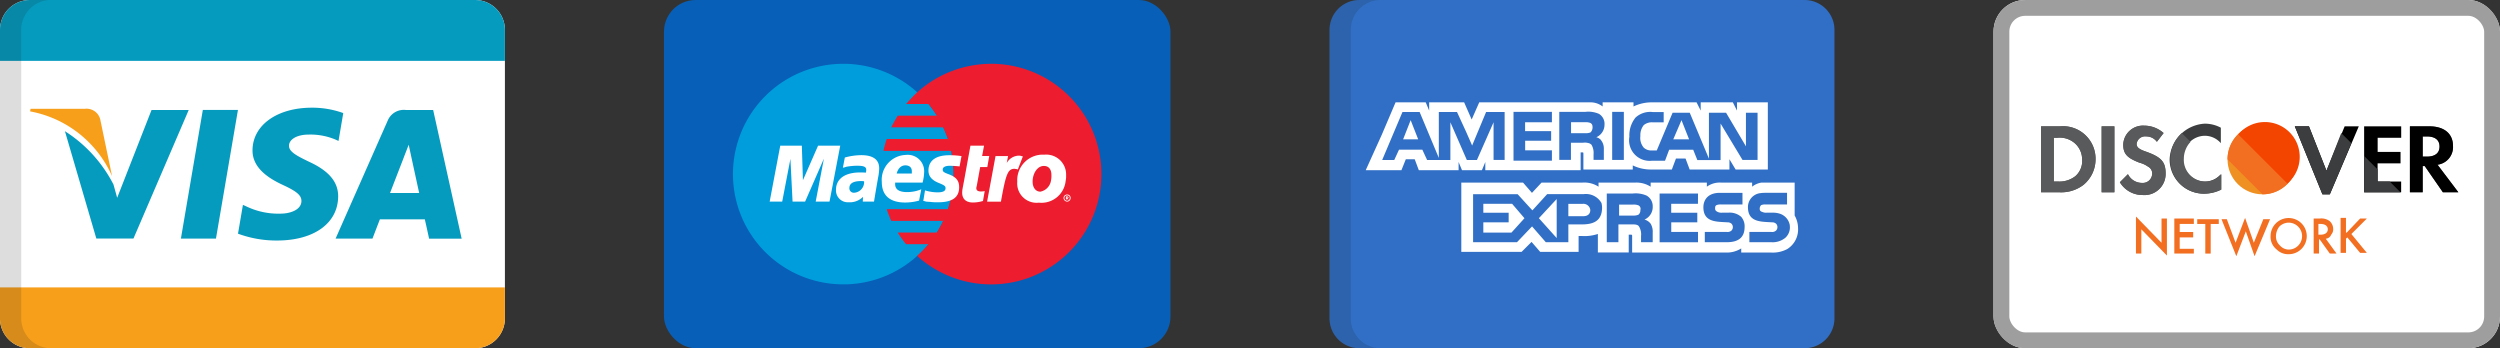 <svg xmlns="http://www.w3.org/2000/svg" width="157.949" height="22" viewBox="0 0 157.949 22">
  <rect x="0" y="0" width="157.949" height="22" fill="#333333" stroke="none"/>
  <g id="Group_39856" data-name="Group 39856" transform="translate(-210 -1919.999)">
    <g id="visa" transform="translate(210 1840.549)">
      <path id="Path_22771" data-name="Path 22771" d="M31.9,99.565a1.886,1.886,0,0,1-1.886,1.886H1.886A1.886,1.886,0,0,1,0,99.565V81.337a1.886,1.886,0,0,1,1.886-1.886H30.014A1.886,1.886,0,0,1,31.9,81.337V99.565Z" transform="translate(0 0)" fill="#fff"/>
      <path id="Path_22772" data-name="Path 22772" d="M35.682,193.988l-.749-3.593a.893.893,0,0,0-.966-.662H30.533l-.031.164A7.063,7.063,0,0,1,35.682,193.988Z" transform="translate(-28.602 -103.41)" fill="#f79f1a"/>
      <g id="Group_13101" data-name="Group 13101" transform="translate(0 79.451)">
        <path id="Path_22773" data-name="Path 22773" d="M187.1,190.892h-2.219l-1.386,8.132h2.215Z" transform="translate(-172.066 -183.949)" fill="#059bbf"/>
        <path id="Path_22774" data-name="Path 22774" d="M70.167,199.1l3.49-8.119H71.308l-2.171,5.547-.232-.837a8.677,8.677,0,0,0-3.069-3.371L67.82,199.1Z" transform="translate(-61.734 -184.032)" fill="#059bbf"/>
        <path id="Path_22775" data-name="Path 22775" d="M247.684,194.272c.008-.923-.585-1.628-1.862-2.209-.776-.376-1.25-.626-1.244-1.007,0-.337.4-.7,1.269-.7a4.092,4.092,0,0,1,1.659.312l.2.092.3-1.762a5.747,5.747,0,0,0-1.987-.34c-2.19,0-3.732,1.1-3.746,2.683-.014,1.169,1.1,1.82,1.943,2.21.863.4,1.152.651,1.147,1.008-.006.545-.688.793-1.325.793a4.651,4.651,0,0,1-2.088-.426l-.283-.13-.311,1.822a6.994,6.994,0,0,0,2.468.432C246.154,197.05,247.668,195.962,247.684,194.272Z" transform="translate(-226.319 -181.855)" fill="#059bbf"/>
        <path id="Path_22776" data-name="Path 22776" d="M343.179,197.932l2.839,0c.067.283.27,1.219.27,1.219h2.057l-1.8-8.127h-1.712a1.1,1.1,0,0,0-1.161.673l-3.292,7.453h2.33S343.093,198.152,343.179,197.932Zm1.52-3.938c-.011.022.184-.47.3-.776l.15.7s.423,1.943.512,2.349h-1.84C344,195.8,344.7,193.994,344.7,193.994Z" transform="translate(-319.178 -184.075)" fill="#059bbf"/>
        <path id="Path_22777" data-name="Path 22777" d="M30.014,79.451H1.886A1.886,1.886,0,0,0,0,81.337v1.957H31.9V81.337A1.886,1.886,0,0,0,30.014,79.451Z" transform="translate(0 -79.451)" fill="#059bbf"/>
      </g>
      <path id="Path_22778" data-name="Path 22778" d="M30.014,374.714H1.886A1.886,1.886,0,0,1,0,372.828v-1.957H31.9v1.957A1.886,1.886,0,0,1,30.014,374.714Z" transform="translate(0 -273.263)" fill="#f79f1a"/>
      <path id="Path_22779" data-name="Path 22779" d="M1.341,99.565V81.337a1.886,1.886,0,0,1,1.886-1.886H1.886A1.886,1.886,0,0,0,0,81.337V99.565a1.886,1.886,0,0,0,1.886,1.886H3.226A1.886,1.886,0,0,1,1.341,99.565Z" transform="translate(0 0)" fill="#202121" opacity="0.15"/>
    </g>
    <g id="maestro" transform="translate(197.57 1794.422)">
      <rect id="Rectangle_1709" data-name="Rectangle 1709" width="32" height="22" rx="2" transform="translate(54.38 125.577)" fill="#075fb7"/>
      <g id="Group_13102" data-name="Group 13102" transform="translate(58.736 129.608)">
        <path id="Path_22780" data-name="Path 22780" d="M71.774,142.577a6.968,6.968,0,1,0-4.668,1.8,6.937,6.937,0,0,0,4.668-1.8Z" transform="translate(-60.13 -130.442)" fill="#009ddd"/>
        <path id="Path_22781" data-name="Path 22781" d="M230.767,167.181a6.965,6.965,0,0,0,0-10.333v10.333Z" transform="translate(-219.123 -155.047)" fill="#009ddd"/>
      </g>
      <path id="Path_22782" data-name="Path 22782" d="M206.38,130.446a6.968,6.968,0,0,0-4.683,1.8,8.956,8.956,0,0,0-.7.738h1.406a8.952,8.952,0,0,1,.533.737h-2.471q-.224.369-.41.737h3.276c.11.245.218.492.3.737h-3.862a6.669,6.669,0,0,0-.205.751h4.272a7.418,7.418,0,0,1,.151,1.474,7.014,7.014,0,0,1-.356,2.212h-3.862q.122.368.286.737h3.276a7.583,7.583,0,0,1-.4.737h-2.471a7.4,7.4,0,0,0,.533.737h1.406a7.174,7.174,0,0,1-.71.737,6.969,6.969,0,1,0,4.683-12.136Z" transform="translate(-131.317 -0.837)" fill="#ed1c2e"/>
      <g id="Group_13103" data-name="Group 13103" transform="translate(61.057 134.782)">
        <path id="Path_22783" data-name="Path 22783" d="M366.194,251.689a.228.228,0,0,1,.232-.218.215.215,0,0,1,.218.218.227.227,0,0,1-.218.232.24.24,0,0,1-.232-.232Zm.232.178a.169.169,0,0,0,.164-.178.158.158,0,0,0-.164-.164.169.169,0,0,0-.177.164.18.18,0,0,0,.177.178Zm-.027-.082h-.054v-.191h.082c.027,0,.041,0,.055.014s.027.027.027.041-.013.055-.041.055l.041.082h-.055l-.027-.068H366.4v.069Zm0-.109h.054v-.042H366.4v.042Z" transform="translate(-347.629 -248.387)" fill="#fff"/>
        <path id="Path_22784" data-name="Path 22784" d="M97.921,209.8h-.873l.519-2.716L96.379,209.8h-.792l-.136-2.7-.519,2.7H94.14l.669-3.535h1.364l.068,2.184.957-2.184h1.4Z" transform="translate(-94.14 -206.266)" fill="#fff"/>
        <path id="Path_22785" data-name="Path 22785" d="M273.682,209.764a2.217,2.217,0,0,1-.628.095c-.436,0-.683-.218-.683-.627a1.935,1.935,0,0,1,.027-.26l.054-.287.042-.218.4-2.2h.86l-.122.655h.45l-.123.7h-.45l-.218,1.2a.661.661,0,0,0-.027.123c0,.15.1.218.3.218a.992.992,0,0,0,.232-.027l-.109.628Z" transform="translate(-260.209 -206.27)" fill="#fff"/>
        <path id="Path_22786" data-name="Path 22786" d="M297.831,215.522a.232.232,0,0,0-.1-.028c-.041-.014-.068-.014-.068-.027h-.1a.9.9,0,0,0-.751.464l.082-.437h-.792l-.532,2.88h.874c.314-1.762.437-2.075.86-2.075.027,0,.069.014.109.014l.1.027.314-.818Z" transform="translate(-281.832 -214.839)" fill="#fff"/>
        <path id="Path_22787" data-name="Path 22787" d="M236.694,216.042c0,.355.205.614.669.792.355.15.41.191.41.328,0,.177-.164.259-.505.259a2.813,2.813,0,0,1-.792-.123l-.109.669h.041l.15.041c.054,0,.136.014.232.014a3.571,3.571,0,0,0,.492.027c.915,0,1.351-.3,1.351-.955,0-.4-.177-.628-.628-.805-.369-.137-.41-.177-.41-.314s.15-.232.437-.232a5.717,5.717,0,0,1,.627.041l.123-.655a5.24,5.24,0,0,0-.764-.054c-.982,0-1.324.436-1.324.968Z" transform="translate(-226.661 -214.473)" fill="#fff"/>
        <path id="Path_22788" data-name="Path 22788" d="M157.959,218h-.71l.014-.3a1.183,1.183,0,0,1-.915.341.749.749,0,0,1-.792-.778c0-.7.559-1.106,1.529-1.106a3.359,3.359,0,0,1,.355.014.547.547,0,0,0,.027-.178c0-.191-.151-.259-.56-.259a3.666,3.666,0,0,0-.71.068l-.123.041-.082.013.123-.641a3.93,3.93,0,0,1,1.038-.15c.75,0,1.133.286,1.133.832a3.052,3.052,0,0,1-.068.574l-.177,1.024-.027.177-.028.151-.014.095-.014.082Zm-.628-1.284a1.132,1.132,0,0,0-.191-.014c-.492,0-.737.15-.737.437a.279.279,0,0,0,.3.3.67.67,0,0,0,.628-.724Z" transform="translate(-151.366 -214.467)" fill="#fff"/>
        <path id="Path_22789" data-name="Path 22789" d="M200.32,217.738a3.3,3.3,0,0,1-.887.123c-.968,0-1.474-.451-1.474-1.3a1.572,1.572,0,0,1,1.516-1.706,1.034,1.034,0,0,1,1.161,1.037,2.935,2.935,0,0,1-.1.71h-1.734v.1c0,.328.246.5.751.5a2.306,2.306,0,0,0,.9-.177l-.137.71Zm-.464-1.706v-.15c0-.232-.151-.369-.41-.369s-.464.191-.547.519Z" transform="translate(-190.874 -214.271)" fill="#fff"/>
        <path id="Path_22790" data-name="Path 22790" d="M326.452,216.3a1.536,1.536,0,0,1-1.693,1.378,1.223,1.223,0,0,1-1.364-1.324,1.612,1.612,0,0,1,1.706-1.707,1.255,1.255,0,0,1,1.379,1.3,1.467,1.467,0,0,1-.027.355Zm-.9-.369c0-.3-.123-.572-.477-.572-.438,0-.711.518-.711.982,0,.382.191.642.492.642a.846.846,0,0,0,.669-.7,1.51,1.51,0,0,0,.027-.356Z" transform="translate(-307.751 -214.079)" fill="#fff"/>
      </g>
    </g>
    <g id="american-express" transform="translate(294 1840.549)">
      <path id="Path_22791" data-name="Path 22791" d="M31.9,99.564a1.886,1.886,0,0,1-1.886,1.886H1.886A1.886,1.886,0,0,1,0,99.564V81.337a1.886,1.886,0,0,1,1.886-1.886H30.013A1.886,1.886,0,0,1,31.9,81.337V99.564Z" fill="#306fc5"/>
      <path id="Path_22792" data-name="Path 22792" d="M1.341,99.564V81.337a1.886,1.886,0,0,1,1.886-1.886H1.886A1.886,1.886,0,0,0,0,81.337V99.564a1.886,1.886,0,0,0,1.886,1.886H3.226A1.886,1.886,0,0,1,1.341,99.564Z" fill="#202121" opacity="0.15"/>
      <g id="Group_13104" data-name="Group 13104" transform="translate(2.29 85.915)">
        <path id="Path_22793" data-name="Path 22793" d="M74.59,202.491h.953l-.476-1.213Z" transform="translate(-72.232 -200.152)" fill="#fff"/>
        <path id="Path_22794" data-name="Path 22794" d="M155.946,286.107v.563h1.6v.607h-1.6v.65h1.776l.823-.91-.78-.91Z" transform="translate(-148.52 -279.695)" fill="#fff"/>
        <path id="Path_22795" data-name="Path 22795" d="M349.073,201.278l-.52,1.213h1Z" transform="translate(-329.127 -200.152)" fill="#fff"/>
        <path id="Path_22796" data-name="Path 22796" d="M213.394,283.71v-2.469l-1.126,1.213Z" transform="translate(-201.333 -275.133)" fill="#fff"/>
        <path id="Path_22797" data-name="Path 22797" d="M243.553,286.5a.437.437,0,0,0-.477-.39h-.91v.78h.953C243.38,286.887,243.553,286.757,243.553,286.5Z" transform="translate(-229.369 -279.696)" fill="#fff"/>
        <path id="Path_22798" data-name="Path 22798" d="M294.834,287.455a.338.338,0,0,0,.13-.3.241.241,0,0,0-.13-.3.842.842,0,0,0-.346-.043h-.867v.693h.867A.843.843,0,0,0,294.834,287.455Z" transform="translate(-277.617 -280.35)" fill="#fff"/>
        <path id="Path_22799" data-name="Path 22799" d="M60.2,183.2v.52l-.26-.52H57.907v.52l-.26-.52H54.875a2.637,2.637,0,0,0-1.213.26v-.26H51.712v.26a1.249,1.249,0,0,0-.823-.26H43.915l-.477,1.083-.476-1.083H40.752v.52l-.217-.52H38.629l-.867,2.036-1,2.209-.018.043H39l.016-.043.26-.65h.563l.26.693h2.512v-.52l.217.52h1.256l.216-.52v.52h6.022V186.36h.087c.087,0,.087,0,.087.13v.953h3.119v-.26a2.592,2.592,0,0,0,1.169.26h1.3l.26-.693h.606l.26.693h2.513v-.65l.39.65h2.036V183.2H60.2Zm-14.686,3.639h-.693v-2.383l-.043.1h0l-1.008,2.285h-.638l-1.04-2.383v2.383H40.622l-.3-.65H38.846l-.3.65h-.762l1.282-3.033h1.083l1.213,2.9v-2.9h1.148l.02.043h0l.547,1.19.393.891.014-.045.866-2.079h1.17v3.033Zm2.989-2.383h-1.69v.563h1.646v.606H46.817v.607h1.69v.65H46.081V183.8h2.426v.65Zm3.09,1.117,0,0a.5.5,0,0,1,.042.051.833.833,0,0,1,.153.508v.012s0,0,0,.007,0,0,0,0c0,.024,0,.048,0,.075v.607h-.65v-.347a1.031,1.031,0,0,0-.13-.607.4.4,0,0,0-.127-.087.865.865,0,0,0-.392-.043h-.78v1.083h-.736V183.8h1.646a1.661,1.661,0,0,1,.866.13.732.732,0,0,1,.345.674.861.861,0,0,1-.519.8A.58.58,0,0,1,51.6,185.572Zm1.459,1.266h-.737V183.8h.737Zm8.448,0H60.55l-1.386-2.3v1.906l0,0v.4h-.732v0h-.737l-.26-.65H55.914l-.26.693h-.823a1.3,1.3,0,0,1-1.429-1.516,1.776,1.776,0,0,1,.39-1.213,1.365,1.365,0,0,1,1.083-.347h.693v.65h-.693a.8.8,0,0,0-.563.173,1.018,1.018,0,0,0-.216.693.943.943,0,0,0,.216.736.691.691,0,0,0,.52.174h.3l1-2.383h1.083l1.213,2.9v-2.9H59.51l1.256,2.123v-2.123H61.5v2.989h0Z" transform="translate(-36.748 -183.198)" fill="#fff"/>
        <path id="Path_22800" data-name="Path 22800" d="M246.2,203.977a.232.232,0,0,0,.034-.046.468.468,0,0,0,.06-.327.242.242,0,0,0-.007-.039s0-.007,0-.01h0a.243.243,0,0,0-.131-.147.848.848,0,0,0-.347-.043h-.867v.693h.867a.844.844,0,0,0,.347-.043.163.163,0,0,0,.036-.026h0Z" transform="translate(-231.974 -202.108)" fill="#fff"/>
        <path id="Path_22801" data-name="Path 22801" d="M154.966,267.455a1.66,1.66,0,0,0-.216-.823v-1.949h0v-.13h-2.086a1.233,1.233,0,0,0-.6.26v-.26h-1.993a1.376,1.376,0,0,0-.867.26v-.26h-3.552v.26a1.676,1.676,0,0,0-.953-.26h-2.339v.26a1.646,1.646,0,0,0-1-.26h-2.6l-.607.65-.563-.65h-3.9v4.376h3.812l.626-.627.543.627H141.1v-1h.217a2.632,2.632,0,0,0,1-.13v1.17h1.95v-1.126h.086c.13,0,.13,0,.13.13v1h5.892a1.7,1.7,0,0,0,1-.26v.26h1.863a1.946,1.946,0,0,0,1.04-.217,1.455,1.455,0,0,0,.688-1.168c0-.015,0-.03.005-.045l0,0C154.965,267.511,154.966,267.483,154.966,267.455Zm-13.646-.26h-.867v1.126h-1.424l-.829-.953,0,0-.04-.047-.953,1h-2.773v-3.032h2.816l.769.843.162.176.022-.023.91-1h2.3a1.124,1.124,0,0,1,1.134.563,1.225,1.225,0,0,1,.036.3C142.576,267.022,141.969,267.195,141.32,267.195Zm4.332-.043a.984.984,0,0,1,.13.563v.606h-.736v-.39a.967.967,0,0,0-.13-.607c-.086-.13-.26-.13-.52-.13h-.78v1.126h-.736v-3.076h1.646a1.747,1.747,0,0,1,.867.13.767.767,0,0,1,.39.693.863.863,0,0,1-.52.823A.738.738,0,0,1,145.652,267.152Zm2.989-1.257h-1.69v.563H148.6v.607h-1.646v.607h1.69v.65h-2.426v-3.076h2.426Zm1.819,2.426h-1.386v-.65h1.386a.366.366,0,0,0,.3-.087.315.315,0,0,0,0-.433.368.368,0,0,0-.26-.087c-.693-.043-1.516,0-1.516-.953,0-.433.26-.91,1.04-.91h1.43v.736h-1.343a.643.643,0,0,0-.3.043c-.086.043-.086.13-.086.217,0,.13.086.173.173.216a.549.549,0,0,0,.26.043h.39a1.1,1.1,0,0,1,.823.26.9.9,0,0,1,.217.65C151.587,268.018,151.2,268.321,150.46,268.321Zm3.726-.3a1.262,1.262,0,0,1-.91.3H151.89v-.65h1.386a.365.365,0,0,0,.3-.087.314.314,0,0,0,0-.433.366.366,0,0,0-.26-.087c-.693-.043-1.516,0-1.516-.953a.885.885,0,0,1,.817-.894,1.617,1.617,0,0,1,.223-.016h1.43v.736H152.93a.641.641,0,0,0-.3.043.33.33,0,0,0-.087.217c0,.13.043.173.174.216a.548.548,0,0,0,.26.043h.39a1.353,1.353,0,0,1,.464.069.933.933,0,0,1,.606.685.975.975,0,0,1,.013.155A.881.881,0,0,1,154.186,268.018Z" transform="translate(-127.655 -259.483)" fill="#fff"/>
      </g>
    </g>
    <g id="discover" transform="translate(337.949 1757.703)">
      <g id="Rectangle_1710" data-name="Rectangle 1710" transform="translate(-2 162.296)" fill="#fff" stroke="#9e9e9e" stroke-width="1">
        <rect width="32" height="22" rx="2" stroke="none"/>
        <rect x="0.5" y="0.5" width="31" height="21" rx="1.5" fill="none"/>
      </g>
      <ellipse id="Ellipse_408" data-name="Ellipse 408" cx="2.211" cy="2.211" rx="2.211" ry="2.211" transform="translate(12.785 170.151)" fill="#ef9122"/>
      <path id="Path_22802" data-name="Path 22802" d="M221.6,172.211a2.211,2.211,0,1,1,2.211,2.211" transform="translate(-208.816 0.151)" fill="#f26e21"/>
      <path id="Path_22803" data-name="Path 22803" d="M234.4,170.638a2.2,2.2,0,1,1,3.1,3.1" transform="translate(-220.936 0.151)" fill="#f44500"/>
      <path id="Path_22804" data-name="Path 22804" d="M1.191,172.4H0v4.167H1.191a2.307,2.307,0,0,0,1.488-.468,2.1,2.1,0,0,0,.765-1.616A2.058,2.058,0,0,0,1.191,172.4Zm.978,3.147a1.635,1.635,0,0,1-1.106.34H.808v-2.764h.213a1.443,1.443,0,0,1,1.106.34,1.358,1.358,0,0,1,.468,1.021A1.271,1.271,0,0,1,2.169,175.547Z" transform="translate(1.004 -2.122)" fill="#595a5b"/>
      <rect id="SVGCleanerId_0" width="0.808" height="4.167" transform="translate(4.831 170.278)" fill="#595a5b"/>
      <path id="Path_22805" data-name="Path 22805" d="M95.3,173.258c-.51-.17-.638-.3-.638-.51a.538.538,0,0,1,.6-.468.823.823,0,0,1,.68.34l.425-.553a1.853,1.853,0,0,0-1.233-.468,1.248,1.248,0,0,0-1.318,1.191c0,.6.255.85,1.021,1.148a1.654,1.654,0,0,1,.553.255.468.468,0,0,1,.255.425.593.593,0,0,1-.638.6.992.992,0,0,1-.893-.553l-.51.51a1.668,1.668,0,0,0,1.446.808,1.341,1.341,0,0,0,1.446-1.361C96.492,173.9,96.237,173.6,95.3,173.258Z" transform="translate(-87.62 -1.365)" fill="#595a5b"/>
      <path id="Path_22806" data-name="Path 22806" d="M152.8,171.454a2.161,2.161,0,0,0,2.211,2.169,2.4,2.4,0,0,0,1.021-.255v-.978a1.322,1.322,0,0,1-.978.468,1.374,1.374,0,0,1-1.4-1.446,1.39,1.39,0,0,1,1.361-1.446,1.341,1.341,0,0,1,1.021.468v-.978a2.137,2.137,0,0,0-1.021-.255A2.35,2.35,0,0,0,152.8,171.454Z" transform="translate(-143.673 0.908)" fill="#3b3d3f"/>
      <path id="Path_22807" data-name="Path 22807" d="M303.6,175.207l-1.106-2.807H301.6l1.744,4.295h.468l1.829-4.295h-.893Z" transform="translate(-284.563 -2.122)"/>
      <path id="Path_22808" data-name="Path 22808" d="M384,176.567h2.339v-.68h-1.488v-1.148H386.3v-.723h-1.446v-.893h1.488V172.4H384Z" transform="translate(-362.584 -2.122)"/>
      <g id="Group_13105" data-name="Group 13105" transform="translate(1.004 170.278)">
        <path id="Path_22809" data-name="Path 22809" d="M440.144,174.824a1.122,1.122,0,0,0,.978-1.191c0-.765-.553-1.233-1.488-1.233H438.4v4.167h.808v-1.658h.128l1.148,1.658h.978Zm-.68-.51h-.255v-1.276h.255c.51,0,.808.213.808.638S439.974,174.314,439.463,174.314Z" transform="translate(-415.096 -172.4)" fill="#595a5b"/>
        <path id="Path_22810" data-name="Path 22810" d="M1.191,172.4H0v4.167H1.191a2.307,2.307,0,0,0,1.488-.468,2.1,2.1,0,0,0,.765-1.616A2.058,2.058,0,0,0,1.191,172.4Zm.978,3.147a1.635,1.635,0,0,1-1.106.34H.808v-2.764h.213a1.443,1.443,0,0,1,1.106.34,1.358,1.358,0,0,1,.468,1.021A1.271,1.271,0,0,1,2.169,175.547Z" transform="translate(-0.001 -172.4)" fill="#595a5b"/>
      </g>
      <g id="Group_13106" data-name="Group 13106" transform="translate(4.831 170.278)">
        <rect id="SVGCleanerId_0_1_" width="0.808" height="4.167" transform="translate(-0.001 0)" fill="#595a5b"/>
      </g>
      <g id="Group_13107" data-name="Group 13107" transform="translate(5.98 170.235)">
        <path id="Path_22811" data-name="Path 22811" d="M95.3,173.258c-.51-.17-.638-.3-.638-.51a.538.538,0,0,1,.6-.468.823.823,0,0,1,.68.34l.425-.553a1.853,1.853,0,0,0-1.233-.468,1.248,1.248,0,0,0-1.318,1.191c0,.6.255.85,1.021,1.148a1.654,1.654,0,0,1,.553.255.468.468,0,0,1,.255.425.593.593,0,0,1-.638.6.992.992,0,0,1-.893-.553l-.51.51a1.668,1.668,0,0,0,1.446.808,1.341,1.341,0,0,0,1.446-1.361C96.492,173.9,96.237,173.6,95.3,173.258Z" transform="translate(-93.601 -171.6)" fill="#595a5b"/>
        <path id="Path_22812" data-name="Path 22812" d="M155.788,184.227a2.406,2.406,0,0,0,1.021-.255v-.978a1.322,1.322,0,0,1-.978.468,1.374,1.374,0,0,1-1.4-1.446,1.59,1.59,0,0,1,.425-1.063l-.553-.553a2.213,2.213,0,0,0-.723,1.616A2.121,2.121,0,0,0,155.788,184.227Z" transform="translate(-150.387 -179.932)" fill="#595a5b"/>
      </g>
      <path id="Path_22813" data-name="Path 22813" d="M440.144,174.824a1.122,1.122,0,0,0,.978-1.191c0-.765-.553-1.233-1.488-1.233H438.4v4.167h.808v-1.658h.128l1.148,1.658h.978Zm-.68-.51h-.255v-1.276h.255c.51,0,.808.213.808.638S439.974,174.314,439.463,174.314Z" transform="translate(-414.092 -2.122)"/>
      <g id="Group_13108" data-name="Group 13108" transform="translate(7 175.976)">
        <path id="Path_22814" data-name="Path 22814" d="M112.8,281.939V279.6l1.616,1.658v-1.531h.34v2.339l-1.616-1.658v1.531Z" transform="translate(-112.8 -279.6)" fill="#f26e21"/>
        <path id="Path_22815" data-name="Path 22815" d="M159.633,282.34h-.893v.51h.851v.34h-.851v.723h.893v.3H158.4V282h1.233Z" transform="translate(-155.976 -281.873)" fill="#f26e21"/>
        <path id="Path_22816" data-name="Path 22816" d="M186.451,283.1v1.871h-.34V283.1h-.51v-.3h1.361v.3Z" transform="translate(-181.73 -282.63)" fill="#f26e21"/>
        <path id="Path_22817" data-name="Path 22817" d="M214.74,281.285l.553,1.488.6-1.573.553,1.573.6-1.488h.425l-.978,2.339-.553-1.573-.6,1.573-.936-2.339Z" transform="translate(-208.999 -281.115)" fill="#f26e21"/>
        <path id="Path_22818" data-name="Path 22818" d="M272.8,282.348a1.143,1.143,0,1,1,1.148,1.148,1.025,1.025,0,0,1-.765-.3A1.014,1.014,0,0,1,272.8,282.348Zm.34,0a.772.772,0,0,0,.255.6.749.749,0,0,0,.553.255.84.84,0,0,0,.6-.255.851.851,0,0,0-.6-1.446.839.839,0,0,0-.6.255A1.016,1.016,0,0,0,273.14,282.348Z" transform="translate(-264.295 -281.115)" fill="#f26e21"/>
        <path id="Path_22819" data-name="Path 22819" d="M324.765,283.276l.68.936h-.425l-.638-.893h-.043v.893H324V282h.383a.883.883,0,0,1,.638.17.683.683,0,0,1,.213.468.52.52,0,0,1-.128.383A.4.4,0,0,1,324.765,283.276Zm-.425-.255h.085c.3,0,.468-.128.468-.34s-.17-.34-.468-.34H324.3v.68Z" transform="translate(-312.773 -281.873)" fill="#f26e21"/>
        <path id="Path_22820" data-name="Path 22820" d="M356.383,282.135l.851-.893h.425l-.978.978.978,1.191h-.425l-.808-.978-.085.085v.893H356V281.2h.34v.936Z" transform="translate(-343.072 -281.115)" fill="#f26e21"/>
      </g>
      <g id="Group_13109" data-name="Group 13109" transform="translate(17.037 170.278)">
        <path id="Path_22821" data-name="Path 22821" d="M385.616,209.216h-.765v-.765L384,207.6v2.3h2.3Z" transform="translate(-379.621 -205.729)" fill="#3b3d3f"/>
        <path id="Path_22822" data-name="Path 22822" d="M304.534,172.825l-.936,2.381-1.106-2.807H301.6l1.744,4.295h.468l1.361-3.232Z" transform="translate(-301.601 -172.4)" fill="#3b3d3f"/>
      </g>
    </g>
  </g>
</svg>
